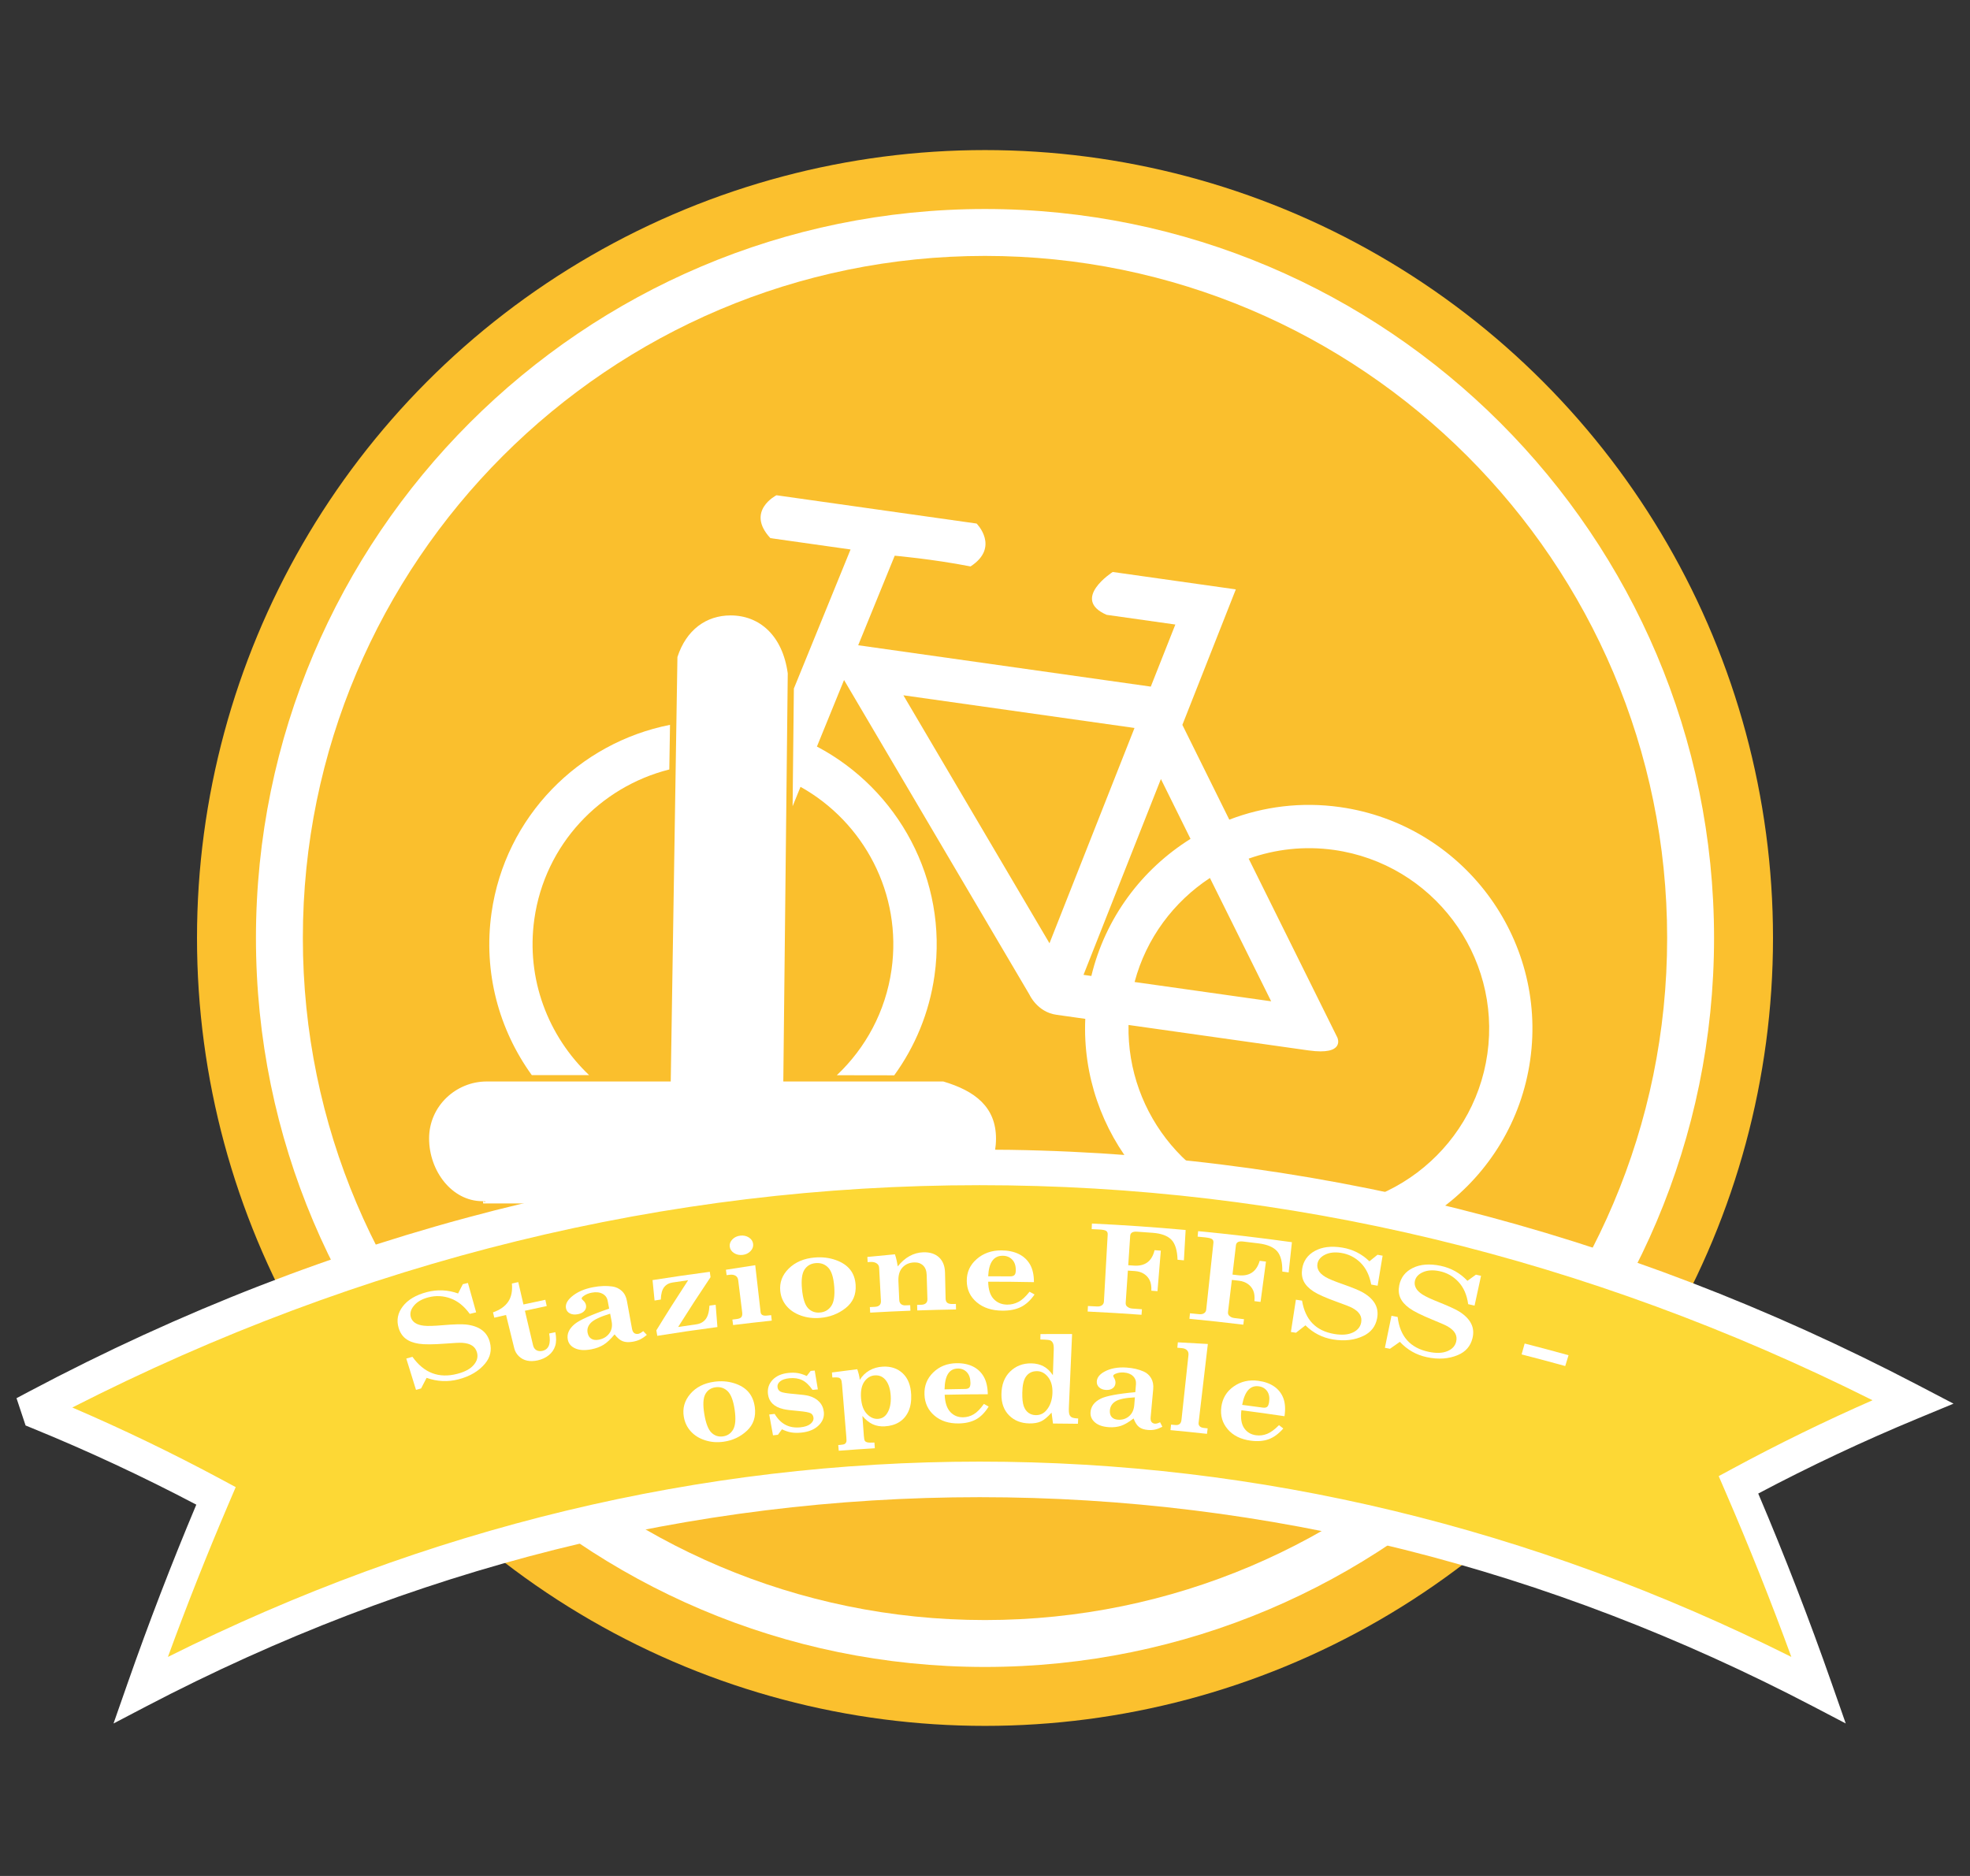 <?xml version="1.0" encoding="utf-8"?>
<!-- Generator: Adobe Illustrator 16.0.4, SVG Export Plug-In . SVG Version: 6.00 Build 0)  -->
<!DOCTYPE svg PUBLIC "-//W3C//DTD SVG 1.1//EN" "http://www.w3.org/Graphics/SVG/1.1/DTD/svg11.dtd">
<svg version="1.1" id="Livello_1" xmlns="http://www.w3.org/2000/svg" xmlns:xlink="http://www.w3.org/1999/xlink" x="0px" y="0px"
	 width="210px" height="200px" viewBox="0 0 210 200" enable-background="new 0 0 210 200" xml:space="preserve">
<rect x="0" y="0" width="210" height="200" fill="#333333" stroke="none"/>
<g>
	<g>
		<circle fill="#FBC02E" cx="105" cy="100" r="84"/>
		<circle fill="#FABF2D" cx="105" cy="100" r="75.216"/>
		<path fill="#FFFFFF" d="M104.999,177.717c-42.852,0-77.715-34.864-77.715-77.717s34.863-77.717,77.715-77.717
			c42.853,0,77.717,34.864,77.717,77.717S147.852,177.717,104.999,177.717z M104.999,27.283c-40.095,0-72.715,32.621-72.715,72.717
			s32.62,72.717,72.715,72.717c40.096,0,72.717-32.621,72.717-72.717S145.095,27.283,104.999,27.283z"/>
		<path fill="#FFFFFF" d="M100.554,115.299H83.5l0.474-43.506c-0.551-4.04-3.01-6.182-6.093-6.182c-2.6,0-4.729,1.54-5.668,4.439
			L71.5,115.299H51.907h-0.036c-3.245,0-6.13,2.607-6.13,6.072c0,3.465,2.431,6.689,5.675,6.689c0.036,0,0.054,0.002,0.084,0.003
			v0.236h19.483H83.53h17.023c3.381,0,5.62-3.534,5.62-6.908C106.174,118.019,103.935,116.299,100.554,115.299z M51.516,128.064
			C52.047,128.082,51.592,128.215,51.516,128.064L51.516,128.064z"/>
		<g>
			<path fill="#FFFFFF" d="M142.847,86.046c-4.127-0.584-8.157-0.06-11.805,1.339L126.04,77.28l5.697-14.445l-13.122-1.856
				c0,0-4.513,2.895-0.646,4.569c2.888,0.409,7.321,1.035,7.321,1.035l-2.617,6.618l-31.19-4.41l3.893-9.546
				c0,0,4.04,0.353,8.083,1.144c3.159-2.052,0.647-4.572,0.647-4.572l-21.338-3.017c0,0-3.324,1.685-0.646,4.572
				c4.672,0.662,8.547,1.209,8.547,1.209l-6.043,14.824l-0.135,12.552c0.515-1.266,0.843-2.071,0.843-2.071
				c6.746,3.762,10.848,11.399,9.703,19.49c-0.633,4.477-2.778,8.369-5.834,11.256l6.121,0.01c2.209-3.044,3.731-6.652,4.293-10.629
				c1.447-10.223-3.878-19.858-12.533-24.421l2.891-7.094l19.762,33.538c0,0,0.828,1.862,2.875,2.151
				c2.043,0.289,3.078,0.435,3.078,0.435c-0.535,12.113,8.229,22.908,20.479,24.642c13.021,1.841,25.109-7.251,26.951-20.272
				C164.96,99.977,155.867,87.888,142.847,86.046z M135.505,106.751l-14.558-2.057c1.243-4.677,4.18-8.56,8.029-11.092
				L135.505,106.751z M111.874,100.563L96.3,74.126l24.637,3.484L111.874,100.563z M115.501,103.931l8.251-20.877l3.156,6.38
				c-5.156,3.221-9.066,8.376-10.571,14.616L115.501,103.931z M158.554,112.346c-1.483,10.493-11.229,17.833-21.731,16.349
				c-9.735-1.377-16.72-9.842-16.523-19.421c0,0,15.173,2.146,19.175,2.711c3.999,0.566,3.088-1.368,3.088-1.368l-9.457-19.076
				c2.828-1.008,5.933-1.375,9.1-0.928C152.711,92.099,160.039,101.853,158.554,112.346z"/>
			<path fill="#FFFFFF" d="M62.8,114.623c-4.361-4.142-6.743-10.248-5.839-16.643c1.127-7.966,7.024-14.097,14.387-15.944
				l0.075-4.758c-9.682,1.903-17.571,9.747-19.029,20.055c-0.897,6.346,0.809,12.466,4.295,17.29H62.8z"/>
		</g>
	</g>
	<path fill="#FDD835" d="M195.043,180.18c-2.57-7.344-5.419-14.647-8.546-21.884c5.997-3.241,12.202-6.201,18.603-8.854
		c-64.111-33.523-136.188-33.311-200.2,0.636c0.04,0.12,0.079,0.238,0.119,0.358c6.605,2.694,13.005,5.717,19.183,9.038
		c-2.928,6.851-5.606,13.762-8.037,20.708C73.434,150.236,137.774,150.235,195.043,180.18L195.043,180.18L195.043,180.18z"/>
	<path fill="#FFFFFF" d="M12.101,183.744l1.515-4.33c2.23-6.375,4.687-12.757,7.31-19c-5.702-3.002-11.596-5.748-17.544-8.173
		l-0.655-0.268l-0.967-2.91l1.384-0.733c32.241-17.098,66.318-25.768,101.284-25.768c34.513,0,68.182,8.454,100.069,25.128
		l3.745,1.958l-3.851,1.596c-5.744,2.38-11.443,5.063-16.965,7.985c2.815,6.625,5.439,13.405,7.812,20.183l1.516,4.33l-3.461-1.81
		c-28.317-14.807-58.216-22.314-88.863-22.314c-30.65,0-60.55,7.508-88.869,22.316L12.101,183.744z M7.707,150.057
		c5.4,2.32,10.736,4.894,15.904,7.672l1.516,0.815l-0.782,1.831c-2.283,5.342-4.444,10.798-6.446,16.273
		c27.648-13.819,56.74-20.822,86.531-20.822c29.789,0,58.878,7.002,86.525,20.82c-2.148-5.872-4.479-11.721-6.951-17.44
		l-0.791-1.833l1.519-0.82c4.844-2.619,9.833-5.055,14.879-7.271c-30.412-15.217-62.411-22.927-95.184-22.927
		C71.089,126.355,38.569,134.326,7.707,150.057z"/>
	<g>
		<path fill="#FFFFFF" d="M48.833,137.899c0.167-0.331,0.334-0.66,0.503-0.989c0.182-0.044,0.364-0.088,0.545-0.132
			c0.29,1.044,0.582,2.088,0.876,3.132c-0.227,0.055-0.454,0.11-0.681,0.166c-0.589-0.816-1.271-1.368-2.05-1.651
			c-0.776-0.283-1.566-0.321-2.364-0.112c-0.681,0.178-1.193,0.473-1.535,0.883c-0.342,0.41-0.451,0.821-0.332,1.231
			c0.072,0.246,0.22,0.447,0.447,0.605c0.226,0.158,0.546,0.26,0.958,0.306c0.412,0.045,1.103,0.022,2.07-0.062
			c1.133-0.095,1.923-0.115,2.375-0.07c0.717,0.075,1.29,0.272,1.718,0.586c0.427,0.312,0.712,0.752,0.858,1.315
			c0.218,0.843,0.046,1.596-0.512,2.266c-0.673,0.808-1.616,1.364-2.842,1.682c-1.13,0.292-2.255,0.24-3.393-0.159
			c-0.197,0.376-0.392,0.752-0.587,1.129c-0.181,0.051-0.361,0.101-0.541,0.152c-0.348-1.113-0.694-2.228-1.037-3.341
			c0.219-0.062,0.438-0.123,0.657-0.184c1.232,1.729,2.821,2.323,4.782,1.814c0.802-0.208,1.382-0.519,1.744-0.94
			c0.362-0.42,0.482-0.862,0.357-1.326c-0.087-0.324-0.26-0.571-0.517-0.741c-0.257-0.17-0.613-0.271-1.068-0.3
			c-0.248-0.016-0.847,0.01-1.798,0.086c-1.283,0.097-2.221,0.105-2.813,0.013c-0.593-0.091-1.062-0.272-1.411-0.543
			c-0.348-0.271-0.599-0.65-0.746-1.138c-0.247-0.822-0.104-1.589,0.438-2.298c0.54-0.709,1.4-1.221,2.569-1.527
			C46.629,137.46,47.743,137.508,48.833,137.899z"/>
		<path fill="#FFFFFF" d="M54.568,136.837c0.226-0.05,0.453-0.1,0.679-0.15c0.183,0.795,0.367,1.59,0.552,2.385
			c0.778-0.171,1.556-0.338,2.334-0.5c0.049,0.223,0.099,0.447,0.148,0.67c-0.775,0.162-1.551,0.329-2.326,0.499
			c0.287,1.229,0.577,2.458,0.87,3.686c0.058,0.243,0.179,0.415,0.358,0.518c0.18,0.101,0.391,0.126,0.632,0.074
			c0.689-0.149,0.929-0.766,0.725-1.854c0.22-0.046,0.44-0.093,0.66-0.139c0.113,0.579,0.109,1.064-0.013,1.456
			c-0.122,0.392-0.348,0.723-0.679,0.992c-0.33,0.269-0.729,0.456-1.197,0.56c-0.411,0.09-0.783,0.098-1.119,0.026
			c-0.334-0.072-0.627-0.227-0.875-0.464c-0.248-0.237-0.413-0.519-0.494-0.843c-0.295-1.187-0.588-2.373-0.878-3.561
			c-0.416,0.095-0.833,0.192-1.25,0.29c-0.047-0.189-0.095-0.378-0.142-0.568c0.748-0.263,1.285-0.639,1.621-1.137
			C54.509,138.279,54.641,137.634,54.568,136.837z"/>
		<path fill="#FFFFFF" d="M68.565,141.913c0.13,0.133,0.26,0.266,0.389,0.399c-0.267,0.225-0.514,0.391-0.739,0.498
			c-0.224,0.107-0.479,0.185-0.761,0.234c-0.421,0.073-0.774,0.057-1.062-0.05c-0.289-0.105-0.582-0.349-0.879-0.731
			c-0.419,0.512-0.811,0.88-1.176,1.106c-0.367,0.225-0.797,0.386-1.295,0.482c-0.689,0.133-1.256,0.105-1.701-0.087
			c-0.444-0.191-0.715-0.493-0.806-0.907c-0.138-0.625,0.114-1.202,0.759-1.722c0.516-0.413,1.727-0.965,3.642-1.622
			c-0.054-0.281-0.107-0.561-0.161-0.842c-0.063-0.333-0.248-0.582-0.553-0.744c-0.307-0.161-0.685-0.2-1.132-0.116
			c-0.341,0.064-0.631,0.181-0.869,0.353c-0.159,0.112-0.231,0.208-0.215,0.286c0.009,0.042,0.054,0.099,0.137,0.169
			c0.177,0.159,0.285,0.331,0.322,0.514c0.047,0.233-0.008,0.439-0.164,0.617c-0.154,0.179-0.387,0.298-0.695,0.358
			c-0.33,0.064-0.61,0.04-0.842-0.075c-0.232-0.117-0.376-0.297-0.427-0.54c-0.086-0.402,0.103-0.81,0.566-1.222
			c0.579-0.512,1.363-0.862,2.346-1.045c0.741-0.138,1.417-0.16,2.026-0.071c0.391,0.056,0.728,0.215,1.011,0.478
			c0.283,0.262,0.462,0.616,0.542,1.057c0.179,0.99,0.36,1.98,0.543,2.97c0.041,0.224,0.122,0.379,0.237,0.463
			c0.117,0.083,0.26,0.11,0.433,0.081C68.184,142.178,68.357,142.081,68.565,141.913z M65.041,140.055
			c-1.04,0.313-1.721,0.636-2.043,0.958c-0.323,0.322-0.44,0.69-0.354,1.101c0.06,0.291,0.193,0.498,0.4,0.62
			c0.207,0.122,0.467,0.154,0.78,0.095c0.486-0.092,0.86-0.313,1.123-0.669c0.264-0.354,0.348-0.787,0.25-1.299
			C65.144,140.592,65.092,140.323,65.041,140.055z"/>
		<path fill="#FFFFFF" d="M69.561,136.473c2.035-0.322,4.069-0.616,6.103-0.884c0.026,0.191,0.052,0.382,0.078,0.573
			c-1.184,1.761-2.335,3.531-3.452,5.309c0.645-0.097,1.29-0.19,1.935-0.281c0.419-0.06,0.749-0.238,0.986-0.536
			c0.239-0.297,0.378-0.784,0.418-1.46c0.22-0.029,0.44-0.059,0.66-0.087c0.061,0.791,0.123,1.581,0.187,2.372
			c-2.136,0.28-4.273,0.592-6.41,0.936c-0.033-0.194-0.066-0.389-0.1-0.582c1.095-1.79,2.226-3.571,3.389-5.345
			c-0.553,0.079-1.105,0.159-1.658,0.242c-0.386,0.057-0.688,0.225-0.903,0.501c-0.216,0.277-0.334,0.716-0.352,1.316
			c-0.223,0.034-0.444,0.069-0.666,0.104C69.704,137.925,69.631,137.199,69.561,136.473z"/>
		<path fill="#FFFFFF" d="M77.384,135.37c1.04-0.169,2.081-0.332,3.123-0.486c0.188,1.672,0.38,3.344,0.574,5.016
			c0.016,0.135,0.078,0.233,0.187,0.296c0.11,0.063,0.267,0.083,0.473,0.062c0.154-0.018,0.309-0.034,0.464-0.049
			c0.021,0.195,0.043,0.391,0.064,0.586c-1.374,0.144-2.747,0.302-4.121,0.472c-0.025-0.195-0.051-0.39-0.077-0.585
			c0.152-0.019,0.304-0.038,0.456-0.056c0.246-0.03,0.412-0.099,0.5-0.208c0.088-0.109,0.118-0.282,0.088-0.522
			c-0.143-1.139-0.284-2.277-0.424-3.416c-0.026-0.214-0.121-0.371-0.284-0.471c-0.162-0.1-0.375-0.134-0.635-0.102
			c-0.105,0.013-0.211,0.025-0.316,0.039C77.432,135.752,77.408,135.561,77.384,135.37z M78.922,131.733
			c0.341-0.039,0.646,0.028,0.913,0.2c0.267,0.173,0.416,0.403,0.449,0.688c0.031,0.286-0.063,0.542-0.284,0.769
			c-0.221,0.227-0.5,0.359-0.837,0.398c-0.345,0.039-0.65-0.027-0.918-0.2c-0.267-0.173-0.418-0.399-0.454-0.68
			c-0.035-0.286,0.058-0.543,0.278-0.772S78.574,131.774,78.922,131.733z"/>
		<path fill="#FFFFFF" d="M86.862,134.065c0.791-0.065,1.529,0.023,2.21,0.263c0.682,0.239,1.196,0.581,1.548,1.023
			c0.352,0.44,0.547,0.988,0.589,1.637c0.068,1.039-0.291,1.861-1.072,2.474c-0.781,0.612-1.684,0.958-2.719,1.042
			c-0.733,0.061-1.416-0.024-2.052-0.253c-0.637-0.229-1.145-0.568-1.523-1.018c-0.378-0.45-0.603-0.978-0.666-1.583
			c-0.095-0.914,0.204-1.718,0.902-2.407C84.779,134.554,85.709,134.159,86.862,134.065z M86.958,134.663
			c-0.522,0.043-0.921,0.271-1.194,0.683c-0.274,0.413-0.364,1.104-0.274,2.073c0.094,1.008,0.309,1.688,0.643,2.043
			c0.335,0.356,0.755,0.512,1.265,0.47c0.519-0.042,0.921-0.271,1.208-0.688c0.289-0.417,0.396-1.105,0.323-2.067
			c-0.076-0.988-0.288-1.665-0.639-2.031C87.941,134.78,87.495,134.618,86.958,134.663z"/>
		<path fill="#FFFFFF" d="M101.9,139.015c0.003,0.196,0.007,0.393,0.011,0.589c-1.376,0.022-2.752,0.058-4.127,0.105
			c-0.008-0.196-0.015-0.393-0.021-0.589c0.144-0.006,0.288-0.01,0.433-0.015c0.231-0.008,0.4-0.064,0.51-0.169
			c0.109-0.104,0.163-0.255,0.156-0.45c-0.026-0.858-0.053-1.717-0.079-2.575c-0.014-0.44-0.143-0.773-0.387-1.001
			c-0.244-0.228-0.558-0.335-0.941-0.321c-0.523,0.019-0.943,0.202-1.256,0.546c-0.315,0.345-0.457,0.838-0.428,1.477
			c0.03,0.661,0.059,1.323,0.089,1.984c0.009,0.195,0.074,0.341,0.194,0.438c0.12,0.097,0.271,0.141,0.451,0.134
			c0.174-0.007,0.348-0.014,0.522-0.021c0.008,0.196,0.016,0.394,0.024,0.59c-1.43,0.054-2.86,0.122-4.29,0.205
			c-0.012-0.197-0.024-0.393-0.036-0.589c0.186-0.011,0.372-0.021,0.559-0.031c0.216-0.012,0.376-0.072,0.48-0.179
			c0.105-0.107,0.153-0.259,0.142-0.454c-0.064-1.177-0.127-2.354-0.191-3.53c-0.01-0.203-0.101-0.361-0.27-0.472
			c-0.17-0.112-0.387-0.161-0.654-0.146c-0.1,0.006-0.2,0.011-0.3,0.017c-0.011-0.184-0.022-0.368-0.032-0.552
			c0.98-0.101,1.96-0.194,2.941-0.282c0.122,0.358,0.221,0.788,0.299,1.289c0.387-0.487,0.811-0.856,1.268-1.105
			c0.457-0.25,0.944-0.383,1.461-0.399c0.702-0.021,1.262,0.161,1.676,0.544c0.409,0.384,0.62,0.927,0.635,1.631
			c0.02,0.918,0.04,1.835,0.061,2.753c0.004,0.212,0.064,0.363,0.178,0.454c0.116,0.092,0.295,0.135,0.541,0.131
			C101.645,139.019,101.773,139.017,101.9,139.015z"/>
		<path fill="#FFFFFF" d="M110.216,136.692c-1.625-0.034-3.251-0.051-4.876-0.049c0.014,0.834,0.21,1.447,0.585,1.844
			c0.375,0.397,0.854,0.597,1.44,0.601c0.42,0.004,0.82-0.093,1.2-0.291c0.38-0.197,0.774-0.56,1.184-1.085
			c0.178,0.098,0.355,0.197,0.533,0.296c-0.433,0.625-0.918,1.071-1.458,1.336c-0.54,0.264-1.194,0.393-1.966,0.388
			c-1.124-0.007-2.032-0.3-2.731-0.889c-0.7-0.588-1.06-1.343-1.07-2.271c-0.011-0.926,0.336-1.706,1.049-2.331
			c0.711-0.627,1.596-0.94,2.642-0.935c0.725,0.004,1.346,0.136,1.863,0.393c0.515,0.256,0.913,0.628,1.191,1.114
			C110.08,135.301,110.217,135.927,110.216,136.692z M105.34,136.066c0.775-0.001,1.551,0.003,2.326,0.01
			c0.218,0.002,0.374-0.043,0.469-0.136c0.095-0.092,0.145-0.26,0.147-0.506c0.007-0.49-0.12-0.872-0.382-1.143
			c-0.262-0.272-0.598-0.41-1.008-0.412c-0.487-0.003-0.859,0.178-1.116,0.542C105.519,134.785,105.374,135.333,105.34,136.066z"/>
		<path fill="#FFFFFF" d="M116.398,130.444c3.329,0.157,6.658,0.385,9.989,0.687c-0.061,1.079-0.121,2.157-0.184,3.235
			c-0.226-0.021-0.452-0.041-0.678-0.061c-0.031-1.005-0.25-1.719-0.657-2.137c-0.407-0.418-1.069-0.666-1.985-0.735
			c-0.558-0.042-1.115-0.081-1.672-0.12c-0.244-0.017-0.425,0.014-0.544,0.091c-0.117,0.078-0.18,0.194-0.19,0.35
			c-0.069,1.045-0.138,2.091-0.208,3.135c0.2,0.014,0.399,0.026,0.598,0.04c1.193,0.082,1.928-0.463,2.209-1.647
			c0.222,0.016,0.444,0.034,0.666,0.052c-0.117,1.44-0.235,2.881-0.355,4.321c-0.219-0.018-0.436-0.034-0.653-0.051
			c0.018-0.465-0.042-0.837-0.18-1.117c-0.139-0.28-0.341-0.507-0.612-0.68c-0.269-0.172-0.589-0.271-0.958-0.296
			c-0.251-0.018-0.503-0.034-0.753-0.05c-0.077,1.137-0.154,2.275-0.232,3.414c-0.012,0.182,0.033,0.318,0.142,0.41
			c0.153,0.134,0.34,0.208,0.56,0.223c0.343,0.023,0.687,0.048,1.03,0.074c-0.015,0.196-0.031,0.392-0.045,0.588
			c-1.914-0.14-3.828-0.255-5.742-0.345c0.01-0.197,0.02-0.393,0.03-0.589c0.321,0.015,0.642,0.031,0.963,0.047
			c0.226,0.012,0.402-0.032,0.532-0.128c0.128-0.097,0.197-0.223,0.207-0.38c0.136-2.387,0.271-4.774,0.403-7.16
			c0.01-0.183-0.046-0.313-0.166-0.391c-0.12-0.079-0.375-0.129-0.761-0.148c-0.26-0.013-0.521-0.026-0.78-0.037
			C116.379,130.837,116.389,130.641,116.398,130.444z"/>
		<path fill="#FFFFFF" d="M127.72,131.255c3.331,0.32,6.664,0.713,9.997,1.178c-0.113,1.075-0.229,2.149-0.347,3.223
			c-0.227-0.032-0.453-0.063-0.679-0.094c0.02-1.006-0.165-1.729-0.553-2.167c-0.388-0.438-1.042-0.717-1.959-0.832
			c-0.558-0.07-1.115-0.137-1.673-0.203c-0.244-0.028-0.428-0.007-0.55,0.064c-0.122,0.071-0.19,0.185-0.208,0.341
			c-0.122,1.04-0.243,2.081-0.366,3.121c0.199,0.023,0.399,0.046,0.599,0.069c1.193,0.14,1.959-0.368,2.302-1.537
			c0.222,0.027,0.444,0.056,0.667,0.084c-0.19,1.433-0.383,2.866-0.578,4.298c-0.217-0.028-0.436-0.056-0.653-0.083
			c0.042-0.464,0-0.839-0.124-1.125c-0.124-0.286-0.317-0.523-0.579-0.708c-0.263-0.185-0.578-0.3-0.948-0.344
			c-0.25-0.03-0.503-0.059-0.753-0.087c-0.135,1.133-0.271,2.266-0.408,3.399c-0.021,0.181,0.018,0.318,0.121,0.416
			c0.146,0.142,0.331,0.225,0.551,0.251c0.344,0.04,0.687,0.081,1.03,0.123c-0.025,0.195-0.05,0.39-0.076,0.585
			c-1.915-0.234-3.83-0.444-5.743-0.628c0.02-0.195,0.04-0.392,0.06-0.587c0.321,0.031,0.643,0.062,0.964,0.095
			c0.225,0.022,0.405-0.012,0.54-0.102c0.133-0.09,0.209-0.213,0.226-0.37c0.261-2.377,0.517-4.755,0.768-7.133
			c0.019-0.182-0.03-0.314-0.147-0.398c-0.117-0.084-0.37-0.146-0.756-0.186c-0.26-0.026-0.521-0.051-0.78-0.077
			C127.682,131.647,127.701,131.451,127.72,131.255z"/>
		<path fill="#FFFFFF" d="M145.977,134.471c0.287-0.233,0.575-0.466,0.864-0.698c0.181,0.032,0.362,0.065,0.545,0.098
			c-0.176,1.068-0.354,2.135-0.534,3.202c-0.227-0.042-0.454-0.083-0.681-0.123c-0.182-0.979-0.56-1.755-1.136-2.325
			c-0.575-0.568-1.264-0.919-2.061-1.049c-0.678-0.11-1.256-0.047-1.729,0.189c-0.475,0.237-0.743,0.567-0.809,0.989
			c-0.04,0.251,0.007,0.494,0.14,0.728s0.374,0.454,0.719,0.661c0.345,0.206,0.967,0.462,1.864,0.773
			c1.048,0.368,1.763,0.667,2.146,0.889c0.61,0.357,1.038,0.766,1.287,1.223c0.249,0.456,0.315,0.969,0.203,1.54
			c-0.168,0.852-0.652,1.467-1.444,1.85c-0.952,0.461-2.037,0.586-3.264,0.382c-1.129-0.188-2.1-0.687-2.929-1.503
			c-0.338,0.262-0.674,0.525-1.008,0.789c-0.181-0.027-0.361-0.054-0.542-0.081c0.179-1.146,0.356-2.292,0.532-3.44
			c0.219,0.032,0.438,0.064,0.656,0.097c0.345,2.06,1.482,3.232,3.444,3.558c0.801,0.133,1.454,0.084,1.96-0.152
			c0.506-0.236,0.805-0.588,0.896-1.059c0.062-0.329,0.015-0.622-0.142-0.878c-0.156-0.259-0.43-0.492-0.823-0.702
			c-0.215-0.114-0.759-0.331-1.637-0.643c-1.18-0.426-2.013-0.794-2.497-1.114c-0.484-0.32-0.822-0.672-1.014-1.056
			c-0.192-0.386-0.251-0.831-0.176-1.332c0.128-0.845,0.574-1.485,1.347-1.915c0.772-0.429,1.746-0.552,2.914-0.363
			C144.19,133.188,145.164,133.678,145.977,134.471z"/>
		<path fill="#FFFFFF" d="M156.427,136.552c0.301-0.22,0.603-0.439,0.905-0.657c0.182,0.041,0.364,0.082,0.545,0.123
			c-0.227,1.059-0.457,2.117-0.69,3.176c-0.227-0.052-0.454-0.104-0.681-0.155c-0.136-0.987-0.482-1.78-1.037-2.376
			c-0.553-0.596-1.232-0.979-2.03-1.145c-0.68-0.141-1.265-0.104-1.753,0.11c-0.489,0.215-0.775,0.532-0.862,0.95
			c-0.052,0.249-0.017,0.493,0.107,0.734c0.123,0.24,0.355,0.472,0.694,0.694c0.339,0.222,0.953,0.506,1.843,0.858
			c1.04,0.416,1.746,0.748,2.124,0.987c0.598,0.385,1.01,0.813,1.24,1.282c0.229,0.467,0.271,0.983,0.13,1.548
			c-0.211,0.844-0.729,1.435-1.547,1.781c-0.984,0.417-2.085,0.491-3.312,0.23c-1.129-0.239-2.083-0.783-2.879-1.637
			c-0.352,0.247-0.703,0.494-1.054,0.741c-0.18-0.035-0.361-0.07-0.542-0.104c0.236-1.138,0.47-2.276,0.702-3.414
			c0.219,0.042,0.438,0.084,0.657,0.126c0.248,2.074,1.336,3.298,3.298,3.715c0.802,0.17,1.463,0.151,1.985-0.061
			c0.522-0.212,0.841-0.55,0.955-1.016c0.079-0.326,0.045-0.621-0.101-0.886c-0.145-0.265-0.41-0.511-0.796-0.739
			c-0.211-0.124-0.75-0.366-1.62-0.718c-1.17-0.48-1.991-0.886-2.464-1.229c-0.473-0.342-0.796-0.709-0.971-1.103
			c-0.175-0.394-0.214-0.84-0.114-1.338c0.168-0.838,0.648-1.458,1.448-1.851c0.798-0.393,1.787-0.471,2.955-0.228
			C154.685,135.187,155.645,135.722,156.427,136.552z"/>
		<path fill="#FFFFFF" d="M162.526,143.235c1.559,0.399,3.119,0.815,4.679,1.248c-0.117,0.384-0.235,0.77-0.353,1.154
			c-1.55-0.431-3.101-0.844-4.65-1.24C162.31,144.009,162.417,143.622,162.526,143.235z"/>
		<path fill="#FFFFFF" d="M76.136,147.31c0.747-0.102,1.453-0.05,2.116,0.156c0.664,0.207,1.175,0.522,1.538,0.946
			c0.364,0.423,0.585,0.959,0.671,1.605c0.136,1.033-0.147,1.872-0.842,2.52c-0.696,0.647-1.524,1.036-2.498,1.17
			c-0.688,0.094-1.34,0.043-1.959-0.157c-0.62-0.198-1.126-0.512-1.519-0.943s-0.643-0.946-0.748-1.548
			c-0.157-0.906,0.068-1.722,0.681-2.442C74.191,147.896,75.048,147.458,76.136,147.31z M76.27,147.901
			c-0.493,0.067-0.856,0.314-1.085,0.738c-0.23,0.425-0.267,1.119-0.112,2.081c0.162,1,0.416,1.669,0.758,2.008
			c0.344,0.338,0.753,0.474,1.232,0.409c0.487-0.067,0.852-0.314,1.094-0.743c0.243-0.43,0.297-1.123,0.159-2.079
			c-0.141-0.981-0.388-1.646-0.747-1.995C77.21,147.972,76.776,147.833,76.27,147.901z"/>
		<path fill="#FFFFFF" d="M85.998,146.697c0.138-0.181,0.278-0.361,0.417-0.542c0.144-0.013,0.29-0.026,0.433-0.038
			c0.112,0.67,0.223,1.34,0.334,2.011c-0.19,0.016-0.38,0.033-0.571,0.05c-0.353-0.511-0.723-0.858-1.107-1.043
			c-0.385-0.183-0.836-0.25-1.352-0.199c-0.445,0.044-0.775,0.155-0.989,0.332c-0.216,0.176-0.309,0.38-0.281,0.612
			c0.026,0.228,0.136,0.391,0.329,0.49c0.191,0.104,0.696,0.185,1.51,0.25c0.737,0.061,1.229,0.126,1.477,0.193
			c0.471,0.123,0.85,0.336,1.135,0.639c0.286,0.303,0.448,0.671,0.489,1.107c0.051,0.547-0.148,1.029-0.592,1.444
			c-0.445,0.415-1.055,0.658-1.834,0.733c-0.376,0.036-0.721,0.03-1.037-0.022c-0.314-0.05-0.648-0.162-1.004-0.332
			c-0.145,0.194-0.287,0.388-0.43,0.583c-0.174,0.019-0.349,0.038-0.523,0.058c-0.135-0.739-0.27-1.479-0.405-2.219
			c0.194-0.021,0.387-0.042,0.58-0.064c0.63,1.073,1.534,1.547,2.722,1.432c0.488-0.047,0.852-0.169,1.092-0.366
			s0.349-0.414,0.325-0.655c-0.022-0.219-0.119-0.378-0.293-0.478c-0.174-0.099-0.619-0.182-1.334-0.245
			c-0.773-0.064-1.305-0.132-1.591-0.204c-0.49-0.115-0.871-0.304-1.145-0.571c-0.274-0.266-0.437-0.604-0.487-1.016
			c-0.073-0.588,0.087-1.095,0.484-1.519c0.396-0.424,0.967-0.675,1.708-0.749c0.362-0.037,0.69-0.029,0.985,0.019
			C85.338,146.438,85.655,146.541,85.998,146.697z"/>
		<path fill="#FFFFFF" d="M88.683,146.323c0.899-0.122,1.799-0.237,2.7-0.348c0.135,0.378,0.227,0.756,0.272,1.136
			c0.25-0.418,0.588-0.75,1.012-0.998c0.425-0.246,0.906-0.384,1.443-0.413c0.859-0.045,1.57,0.195,2.125,0.718
			c0.555,0.522,0.852,1.285,0.896,2.285c0.03,0.694-0.071,1.286-0.298,1.78c-0.228,0.492-0.557,0.871-0.989,1.137
			c-0.431,0.265-0.942,0.414-1.535,0.446c-0.473,0.025-0.899-0.049-1.28-0.223c-0.382-0.175-0.747-0.469-1.098-0.884
			c0.051,0.707,0.103,1.415,0.155,2.122c0.02,0.279,0.056,0.455,0.107,0.532c0.051,0.075,0.142,0.128,0.269,0.16
			c0.128,0.033,0.378,0.039,0.752,0.021c0.014,0.203,0.027,0.405,0.041,0.608c-1.282,0.077-2.564,0.165-3.845,0.265
			c-0.019-0.202-0.036-0.404-0.054-0.607c0.068-0.006,0.136-0.01,0.205-0.016c0.242-0.019,0.401-0.051,0.48-0.097
			c0.079-0.046,0.136-0.119,0.174-0.22c0.026-0.07,0.027-0.242,0.004-0.517c-0.156-1.869-0.31-3.737-0.461-5.607
			c-0.022-0.274-0.061-0.456-0.115-0.542s-0.131-0.147-0.231-0.18c-0.101-0.032-0.329-0.041-0.685-0.027
			C88.713,146.678,88.698,146.5,88.683,146.323z M93.274,146.63c-0.458,0.026-0.836,0.247-1.13,0.661s-0.413,1-0.358,1.758
			c0.053,0.75,0.262,1.313,0.621,1.69c0.359,0.377,0.749,0.553,1.174,0.529c0.415-0.024,0.739-0.213,0.973-0.57
			c0.307-0.47,0.44-1.089,0.398-1.856c-0.039-0.703-0.204-1.255-0.501-1.655C94.155,146.789,93.762,146.603,93.274,146.63z"/>
		<path fill="#FFFFFF" d="M105.3,148.643c-1.533,0.001-3.065,0.02-4.598,0.054c0.034,0.833,0.234,1.443,0.596,1.832
			c0.362,0.389,0.817,0.578,1.37,0.571c0.396-0.005,0.77-0.111,1.123-0.317c0.354-0.206,0.716-0.576,1.091-1.11
			c0.169,0.095,0.339,0.189,0.508,0.284c-0.394,0.635-0.842,1.09-1.343,1.367c-0.503,0.276-1.114,0.418-1.841,0.431
			c-1.057,0.016-1.918-0.258-2.592-0.832c-0.673-0.574-1.033-1.321-1.066-2.249c-0.034-0.925,0.274-1.712,0.932-2.352
			c0.656-0.641,1.484-0.972,2.473-0.988c0.684-0.012,1.274,0.108,1.768,0.353c0.493,0.245,0.875,0.609,1.148,1.088
			C105.142,147.254,105.284,147.877,105.3,148.643z M100.689,148.12c0.731-0.017,1.462-0.029,2.193-0.039
			c0.206-0.003,0.352-0.051,0.44-0.145c0.087-0.094,0.13-0.263,0.127-0.509c-0.005-0.49-0.132-0.869-0.386-1.135
			c-0.253-0.266-0.575-0.396-0.962-0.39c-0.459,0.007-0.808,0.196-1.041,0.565C100.826,146.836,100.703,147.387,100.689,148.12z"/>
		<path fill="#FFFFFF" d="M110.912,142.229c1.124-0.01,2.248-0.011,3.372-0.003c-0.111,2.587-0.225,5.175-0.341,7.762
			c-0.018,0.397-0.001,0.666,0.051,0.806c0.051,0.14,0.136,0.242,0.254,0.309c0.116,0.066,0.345,0.107,0.687,0.123
			c-0.01,0.188-0.019,0.376-0.028,0.564c-0.887-0.015-1.773-0.024-2.659-0.027c-0.05-0.387-0.101-0.774-0.152-1.161
			c-0.424,0.473-0.802,0.787-1.136,0.939c-0.334,0.151-0.746,0.221-1.238,0.212c-0.882-0.019-1.596-0.3-2.148-0.851
			c-0.553-0.552-0.829-1.293-0.823-2.229c0.006-1.032,0.312-1.85,0.924-2.449c0.612-0.6,1.375-0.891,2.277-0.873
			c0.485,0.01,0.914,0.114,1.286,0.313c0.373,0.198,0.705,0.514,0.998,0.947c0.031-0.901,0.062-1.802,0.092-2.703
			c0.011-0.322-0.014-0.554-0.077-0.694c-0.063-0.142-0.15-0.241-0.261-0.297c-0.112-0.057-0.343-0.09-0.694-0.1
			c-0.131-0.003-0.265-0.007-0.396-0.01C110.902,142.614,110.908,142.421,110.912,142.229z M110.579,146.182
			c-0.55-0.013-0.964,0.196-1.241,0.623c-0.229,0.346-0.349,0.903-0.362,1.669c-0.012,0.639,0.04,1.116,0.153,1.434
			c0.114,0.317,0.283,0.556,0.504,0.714c0.221,0.158,0.474,0.242,0.76,0.248c0.471,0.012,0.854-0.163,1.154-0.523
			c0.401-0.471,0.615-1.082,0.642-1.835c0.024-0.697-0.125-1.258-0.452-1.681C111.41,146.411,111.023,146.193,110.579,146.182z"/>
		<path fill="#FFFFFF" d="M123.663,151.63c0.082,0.16,0.164,0.32,0.245,0.48c-0.298,0.152-0.562,0.253-0.792,0.301
			c-0.229,0.048-0.477,0.062-0.743,0.041c-0.395-0.032-0.708-0.134-0.938-0.306c-0.231-0.173-0.429-0.479-0.598-0.921
			c-0.506,0.392-0.951,0.653-1.333,0.782c-0.386,0.128-0.811,0.178-1.28,0.149c-0.647-0.04-1.144-0.206-1.491-0.5
			c-0.347-0.293-0.51-0.652-0.486-1.074c0.037-0.638,0.405-1.133,1.111-1.479c0.564-0.273,1.783-0.511,3.665-0.68
			c0.023-0.284,0.046-0.569,0.07-0.854c0.026-0.338-0.076-0.623-0.31-0.854c-0.235-0.231-0.563-0.361-0.986-0.389
			c-0.321-0.022-0.61,0.021-0.865,0.128c-0.17,0.069-0.259,0.145-0.264,0.225c-0.003,0.042,0.023,0.107,0.08,0.197
			c0.12,0.197,0.173,0.389,0.16,0.576c-0.016,0.237-0.118,0.422-0.302,0.557c-0.183,0.135-0.42,0.193-0.711,0.177
			c-0.31-0.019-0.553-0.111-0.732-0.279c-0.178-0.169-0.261-0.378-0.247-0.627c0.024-0.41,0.294-0.758,0.811-1.042
			c0.645-0.354,1.434-0.501,2.36-0.438c0.699,0.047,1.311,0.19,1.835,0.425c0.337,0.15,0.6,0.386,0.788,0.708
			c0.188,0.323,0.261,0.709,0.221,1.155c-0.091,1.001-0.182,2.002-0.274,3.003c-0.021,0.228,0.011,0.397,0.093,0.506
			c0.084,0.109,0.206,0.17,0.367,0.184C123.252,151.792,123.433,151.741,123.663,151.63z M120.979,148.974
			c-1.01,0.049-1.701,0.195-2.071,0.428c-0.371,0.234-0.568,0.561-0.597,0.978c-0.02,0.295,0.046,0.527,0.199,0.696
			c0.153,0.168,0.377,0.263,0.672,0.282c0.457,0.03,0.848-0.093,1.175-0.372c0.326-0.279,0.513-0.676,0.555-1.196
			C120.936,149.519,120.958,149.246,120.979,148.974z"/>
		<path fill="#FFFFFF" d="M125.559,143.108c1.064,0.051,2.129,0.11,3.196,0.177c-0.321,2.8-0.65,5.599-0.985,8.397
			c-0.018,0.152,0.021,0.276,0.118,0.374c0.094,0.097,0.241,0.157,0.439,0.179c0.136,0.015,0.272,0.03,0.409,0.045
			c-0.025,0.195-0.049,0.391-0.074,0.585c-1.296-0.145-2.593-0.277-3.89-0.397c0.021-0.196,0.042-0.391,0.061-0.587
			c0.148,0.013,0.296,0.027,0.443,0.041c0.203,0.02,0.36-0.016,0.47-0.105s0.176-0.235,0.198-0.438
			c0.253-2.302,0.501-4.605,0.745-6.907c0.023-0.216-0.027-0.387-0.15-0.516c-0.123-0.129-0.299-0.205-0.531-0.227
			c-0.168-0.016-0.337-0.031-0.506-0.047C125.521,143.491,125.54,143.3,125.559,143.108z"/>
		<path fill="#FFFFFF" d="M136.927,150.985c-1.531-0.229-3.062-0.441-4.595-0.637c-0.104,0.829-0.007,1.461,0.288,1.899
			c0.296,0.438,0.718,0.693,1.271,0.769c0.396,0.054,0.786,0.006,1.173-0.145s0.811-0.462,1.275-0.934
			c0.153,0.119,0.307,0.238,0.46,0.357c-0.5,0.568-1.023,0.951-1.571,1.149c-0.548,0.197-1.183,0.246-1.909,0.148
			c-1.056-0.142-1.866-0.542-2.441-1.21c-0.574-0.668-0.807-1.459-0.687-2.38c0.121-0.919,0.555-1.65,1.315-2.184
			c0.758-0.536,1.637-0.739,2.625-0.607c0.684,0.091,1.254,0.297,1.707,0.614c0.452,0.316,0.775,0.732,0.968,1.248
			S137.04,150.227,136.927,150.985z M132.414,149.776c0.73,0.094,1.462,0.191,2.193,0.291c0.205,0.029,0.359,0.003,0.462-0.077
			c0.104-0.08,0.174-0.241,0.212-0.484c0.076-0.486,0.011-0.879-0.198-1.18c-0.209-0.3-0.508-0.478-0.896-0.529
			c-0.459-0.062-0.836,0.072-1.13,0.402C132.763,148.529,132.549,149.055,132.414,149.776z"/>
	</g>
</g>
</svg>
